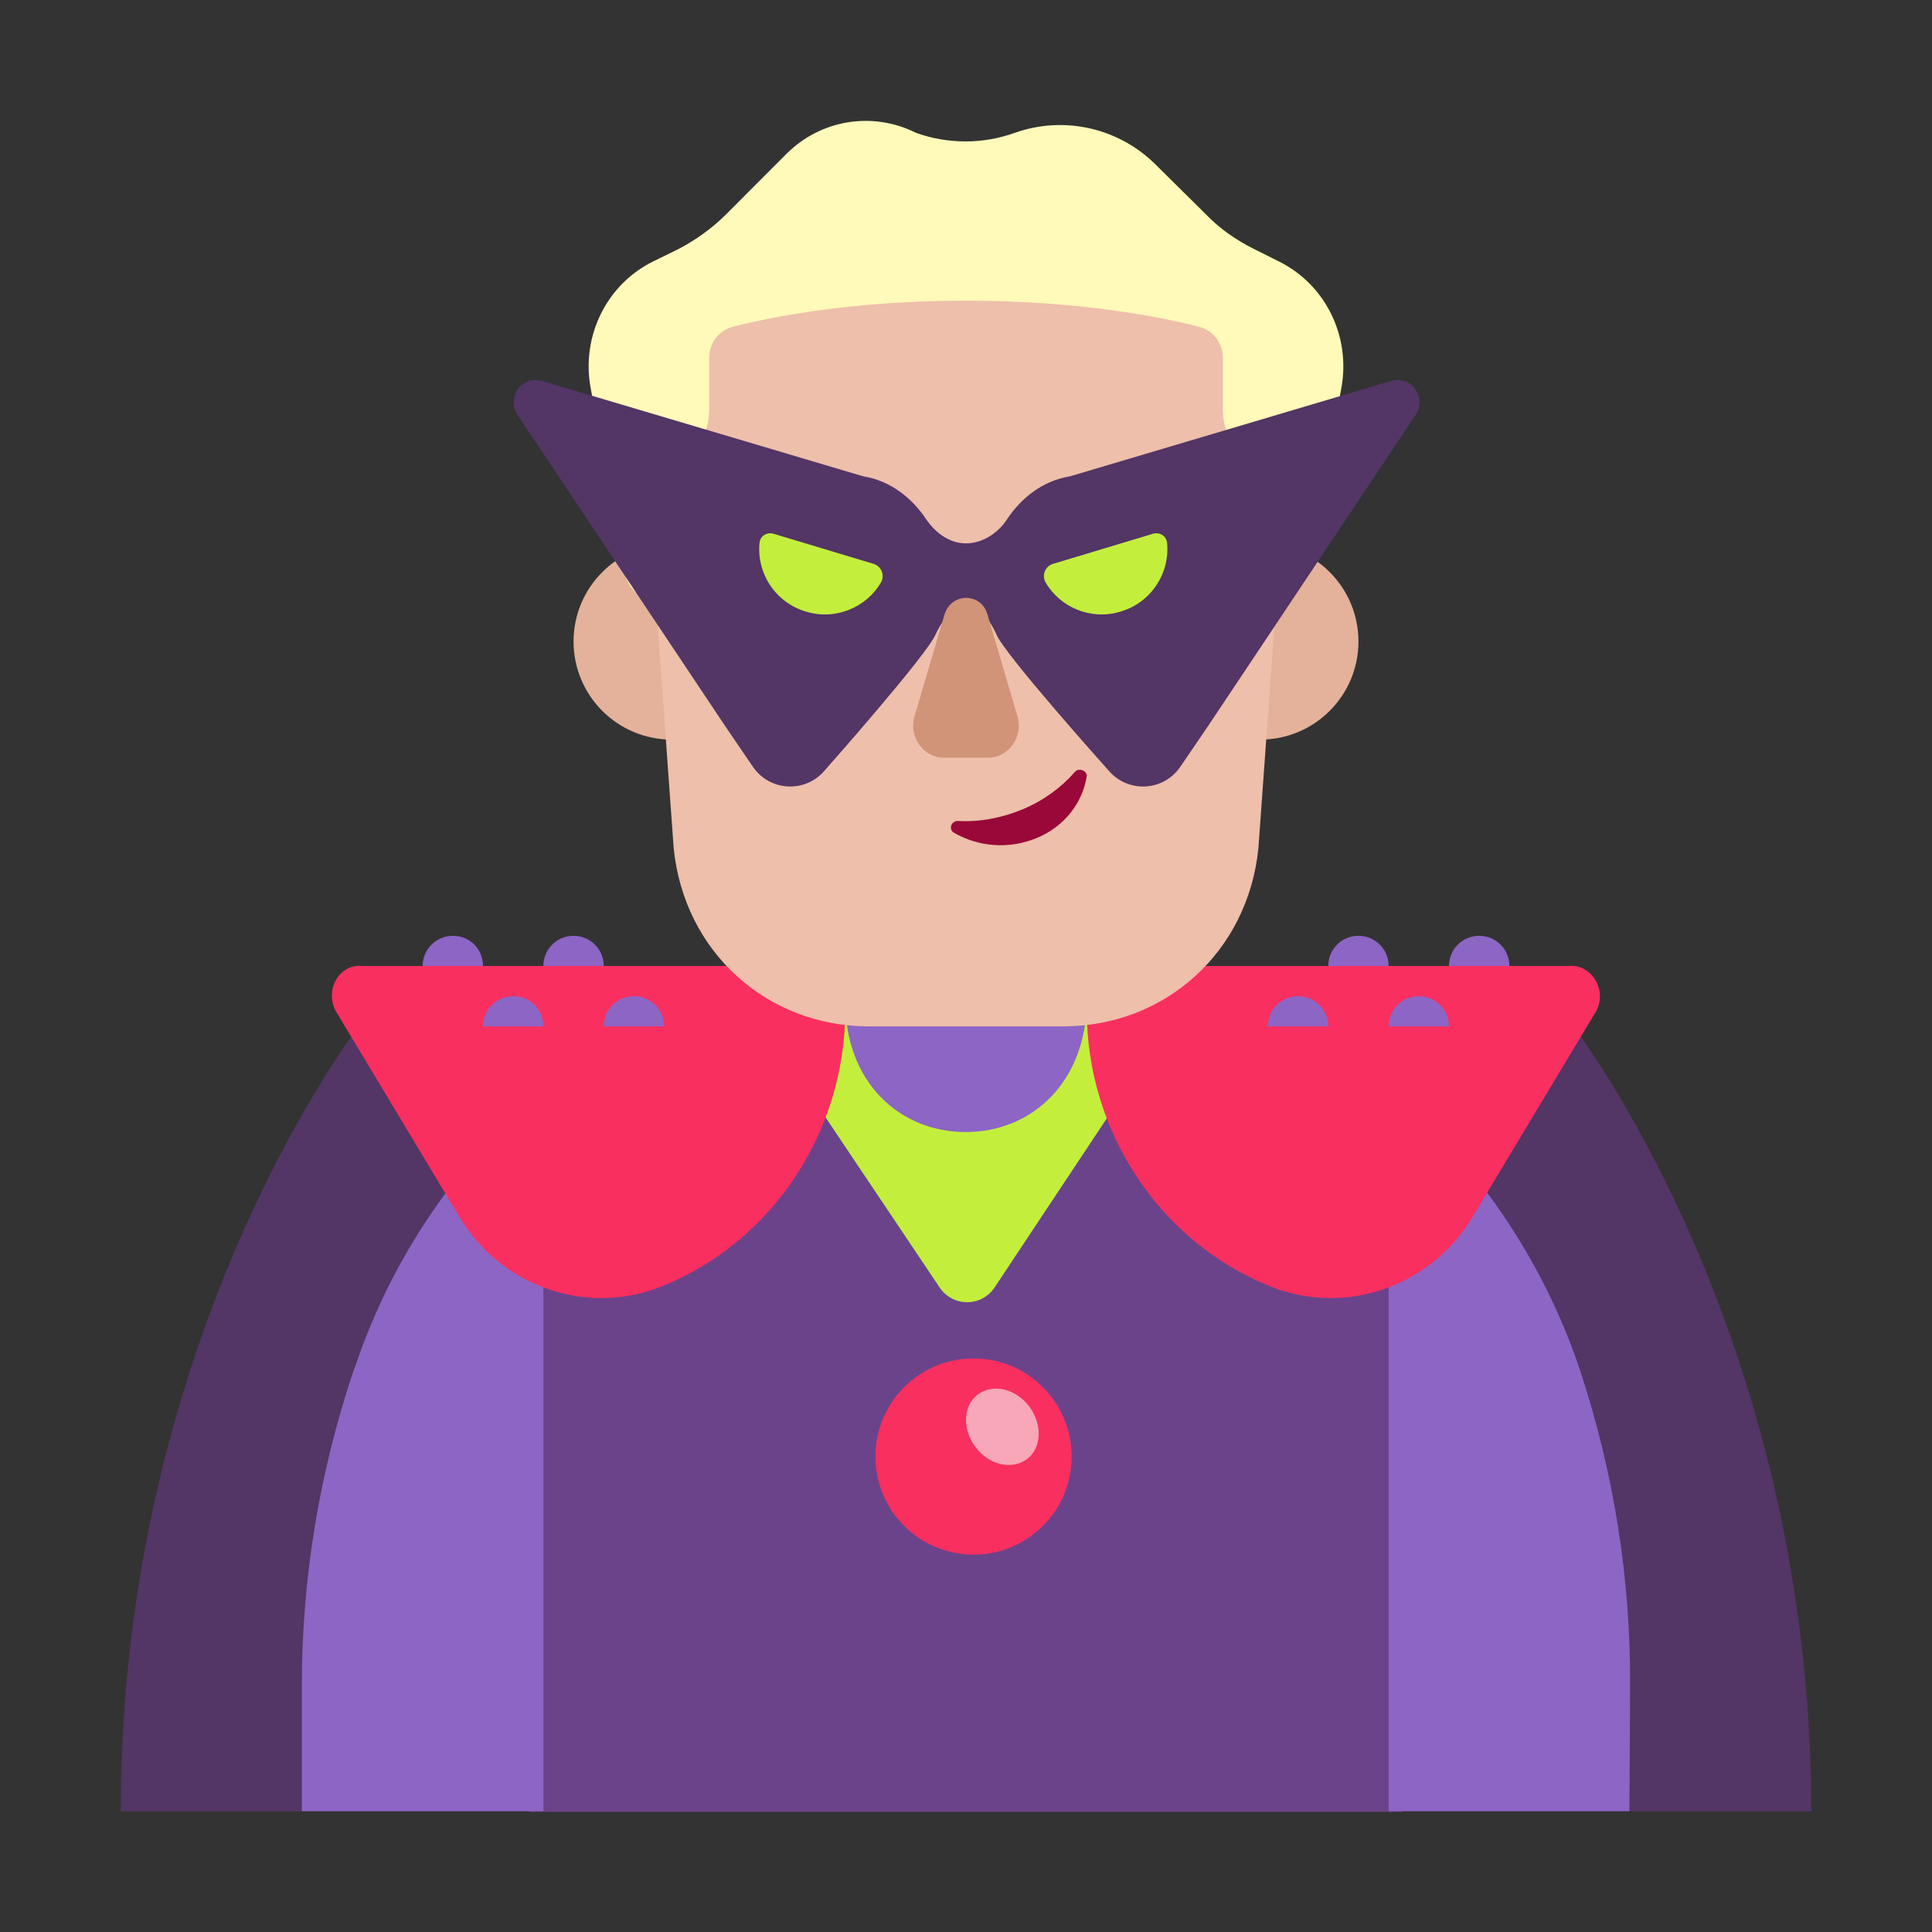<svg width="85" height="85" viewBox="0 0 85 85" fill="none" xmlns="http://www.w3.org/2000/svg">
<rect x="0" y="0" width="85" height="85" fill="#333333" stroke="none"/>
<path d="M15.938 44.944C15.938 44.944 5.312 58.438 5.312 79.688H13.281L42.5 71.719L71.719 79.688H79.688C79.688 58.411 69.062 44.944 69.062 44.944H15.938Z" fill="#533566"/>
<path d="M42.5 45.156C35.169 45.156 28.395 43.563 23.295 48.318V79.714H61.705V48.238C56.605 43.536 49.778 45.156 42.5 45.156Z" fill="#6B438B"/>
<path d="M41.331 56.631L31.875 42.527H53.125L43.748 56.658C43.164 57.508 41.916 57.508 41.331 56.631Z" fill="#C3EF3C"/>
<path d="M37.188 44.063C37.188 47.585 39.549 49.805 42.487 49.805C45.426 49.805 47.787 47.585 47.812 44.063V39.844H37.188V44.063Z" fill="#8D65C5"/>
<path d="M15.642 60.083L15.556 60.298C14.059 64.748 13.281 69.413 13.281 74.105V79.688H23.906V47.812C20.163 51.102 17.255 55.282 15.642 60.083Z" fill="#8D65C5"/>
<path d="M71.718 74.2C71.747 69.466 70.998 64.759 69.501 60.24C67.86 55.371 64.923 51.121 61.094 47.812V79.688H71.689L71.718 74.2Z" fill="#8D65C5"/>
<path d="M15.938 42.5H37.188V44.435C37.188 49.831 33.942 54.682 29.061 56.617C25.789 57.898 22.043 56.617 20.196 53.51L14.76 44.462C14.285 43.535 14.935 42.391 15.938 42.5Z" fill="#F92F60"/>
<path d="M69 42.5H47.813V44.435C47.813 49.831 51.058 54.682 55.939 56.617C59.211 57.898 62.958 56.617 64.805 53.51L70.24 44.462C70.715 43.535 70.003 42.391 69 42.5Z" fill="#F92F60"/>
<path d="M42.832 68.398C45.216 68.398 47.148 66.466 47.148 64.082C47.148 61.698 45.216 59.766 42.832 59.766C40.448 59.766 38.516 61.698 38.516 64.082C38.516 66.466 40.448 68.398 42.832 68.398Z" fill="#F92F60"/>
<path d="M45.295 61.897C45.879 62.694 45.826 63.73 45.162 64.208C44.498 64.686 43.489 64.447 42.904 63.65C42.32 62.853 42.373 61.817 43.037 61.339C43.701 60.861 44.711 61.1 45.295 61.897Z" fill="#F7A7B8"/>
<path d="M33.867 28.223C33.867 30.607 31.935 32.539 29.551 32.539C27.167 32.539 25.234 30.607 25.234 28.223C25.234 25.839 27.167 23.906 29.551 23.906C31.935 23.906 33.867 25.839 33.867 28.223Z" fill="#E4B29A"/>
<path d="M59.766 28.223C59.766 30.607 57.833 32.539 55.449 32.539C53.065 32.539 51.133 30.607 51.133 28.223C51.133 25.839 53.065 23.906 55.449 23.906C57.833 23.906 59.766 25.839 59.766 28.223Z" fill="#E4B29A"/>
<path d="M41.291 9.297C33.89 9.297 28.051 15.472 28.589 22.734L29.639 37.311C30.096 41.896 33.756 45.156 38.223 45.156H46.78C51.247 45.156 54.907 41.896 55.365 37.311L56.414 22.734C56.925 15.472 51.086 9.297 43.713 9.297H41.291Z" fill="#EEBFAA"/>
<path d="M56.264 11.502L55.15 10.944C54.354 10.545 53.638 10.041 53.028 9.403L50.854 7.252C49.236 5.631 46.823 5.073 44.648 5.844C43.242 6.348 41.704 6.348 40.299 5.844C38.389 4.888 36.109 5.259 34.597 6.773L31.945 9.43C31.335 10.041 30.593 10.572 29.824 10.97L28.736 11.502C26.694 12.511 25.581 14.769 25.978 17.027L27.463 25.128C27.622 25.925 28.312 26.536 29.108 26.562C29.108 26.562 28.948 24.252 28.869 22.791C28.816 21.994 29.134 21.25 29.691 20.745L30.168 20.32C30.831 19.709 31.203 18.886 31.203 17.983V15.725C31.203 15.088 31.627 14.53 32.264 14.37C33.934 13.945 37.514 13.228 42.5 13.228C47.486 13.228 51.066 13.945 52.736 14.37C53.373 14.53 53.797 15.088 53.797 15.725V17.983C53.797 18.859 54.169 19.709 54.832 20.32L55.336 20.772C55.892 21.277 56.211 22.02 56.158 22.791C56.051 24.252 55.919 26.536 55.919 26.536C56.715 26.483 57.377 25.898 57.537 25.128L59.022 17.027C59.419 14.769 58.306 12.511 56.264 11.502Z" fill="#FFF9BA"/>
<path d="M40.747 22.844C41.145 23.428 41.756 23.906 42.5 23.906C43.244 23.906 43.934 23.428 44.306 22.844C44.944 21.887 45.9 21.144 47.069 20.958L61.2 16.761C62.077 16.495 62.794 17.478 62.289 18.248L53.178 31.901L51.93 33.734C51.186 34.823 49.619 34.903 48.769 33.894C48.769 33.894 44.147 28.741 43.828 27.89C43.828 27.89 43.248 26.548 42.5 26.562C41.767 26.577 41.172 27.89 41.172 27.89C40.853 28.741 36.285 33.894 36.285 33.894C35.434 34.903 33.867 34.823 33.124 33.734L31.875 31.901L22.764 18.248C22.259 17.478 22.977 16.495 23.853 16.761L37.984 20.958C39.153 21.144 40.109 21.887 40.747 22.844Z" fill="#533566"/>
<path d="M41.553 27.041L40.24 31.503C39.962 32.406 40.619 33.336 41.528 33.336H43.472C44.381 33.336 45.038 32.406 44.76 31.503L43.447 27.041C43.169 26.058 41.856 26.058 41.553 27.041Z" fill="#D19479"/>
<path d="M44.999 35.604C44.073 35.991 43.09 36.171 42.163 36.12C41.854 36.094 41.714 36.481 41.967 36.635C43.034 37.254 44.382 37.383 45.617 36.867C46.853 36.352 47.611 35.321 47.807 34.186C47.864 33.903 47.442 33.748 47.274 33.98C46.712 34.624 45.926 35.217 44.999 35.604Z" fill="#990838"/>
<path d="M18.594 42.5H21.25C21.25 41.762 20.679 41.172 19.934 41.172C19.189 41.172 18.594 41.762 18.594 42.5Z" fill="#8D65C5"/>
<path d="M25.234 41.172C24.497 41.172 23.906 41.762 23.906 42.5H26.562C26.562 41.762 25.972 41.172 25.234 41.172Z" fill="#8D65C5"/>
<path d="M26.562 45.156C26.562 44.418 27.153 43.828 27.891 43.828C28.628 43.828 29.219 44.418 29.219 45.156H26.562Z" fill="#8D65C5"/>
<path d="M21.25 45.156H23.906C23.906 44.418 23.335 43.828 22.59 43.828C21.846 43.828 21.25 44.418 21.25 45.156Z" fill="#8D65C5"/>
<path d="M61.094 42.5H58.438C58.438 41.762 59.028 41.172 59.766 41.172C60.504 41.172 61.094 41.762 61.094 42.5Z" fill="#8D65C5"/>
<path d="M65.078 41.172C64.34 41.172 63.75 41.762 63.75 42.5H66.406C66.406 41.762 65.816 41.172 65.078 41.172Z" fill="#8D65C5"/>
<path d="M61.094 45.156C61.094 44.418 61.684 43.828 62.422 43.828C63.16 43.828 63.75 44.418 63.75 45.156H61.094Z" fill="#8D65C5"/>
<path d="M55.781 45.156H58.438C58.438 44.418 57.847 43.828 57.109 43.828C56.371 43.828 55.781 44.418 55.781 45.156Z" fill="#8D65C5"/>
<path d="M38.755 25.633C38.117 26.722 36.762 27.306 35.461 26.908C34.106 26.509 33.283 25.208 33.416 23.88C33.442 23.587 33.734 23.401 34.026 23.481L38.436 24.809C38.781 24.916 38.941 25.314 38.755 25.633Z" fill="#C3EF3C"/>
<path d="M46.007 25.633C46.644 26.722 47.999 27.306 49.3 26.908C50.655 26.509 51.478 25.208 51.346 23.88C51.319 23.587 51.027 23.401 50.735 23.481L46.325 24.809C45.98 24.916 45.821 25.314 46.007 25.633Z" fill="#C3EF3C"/>
</svg>
